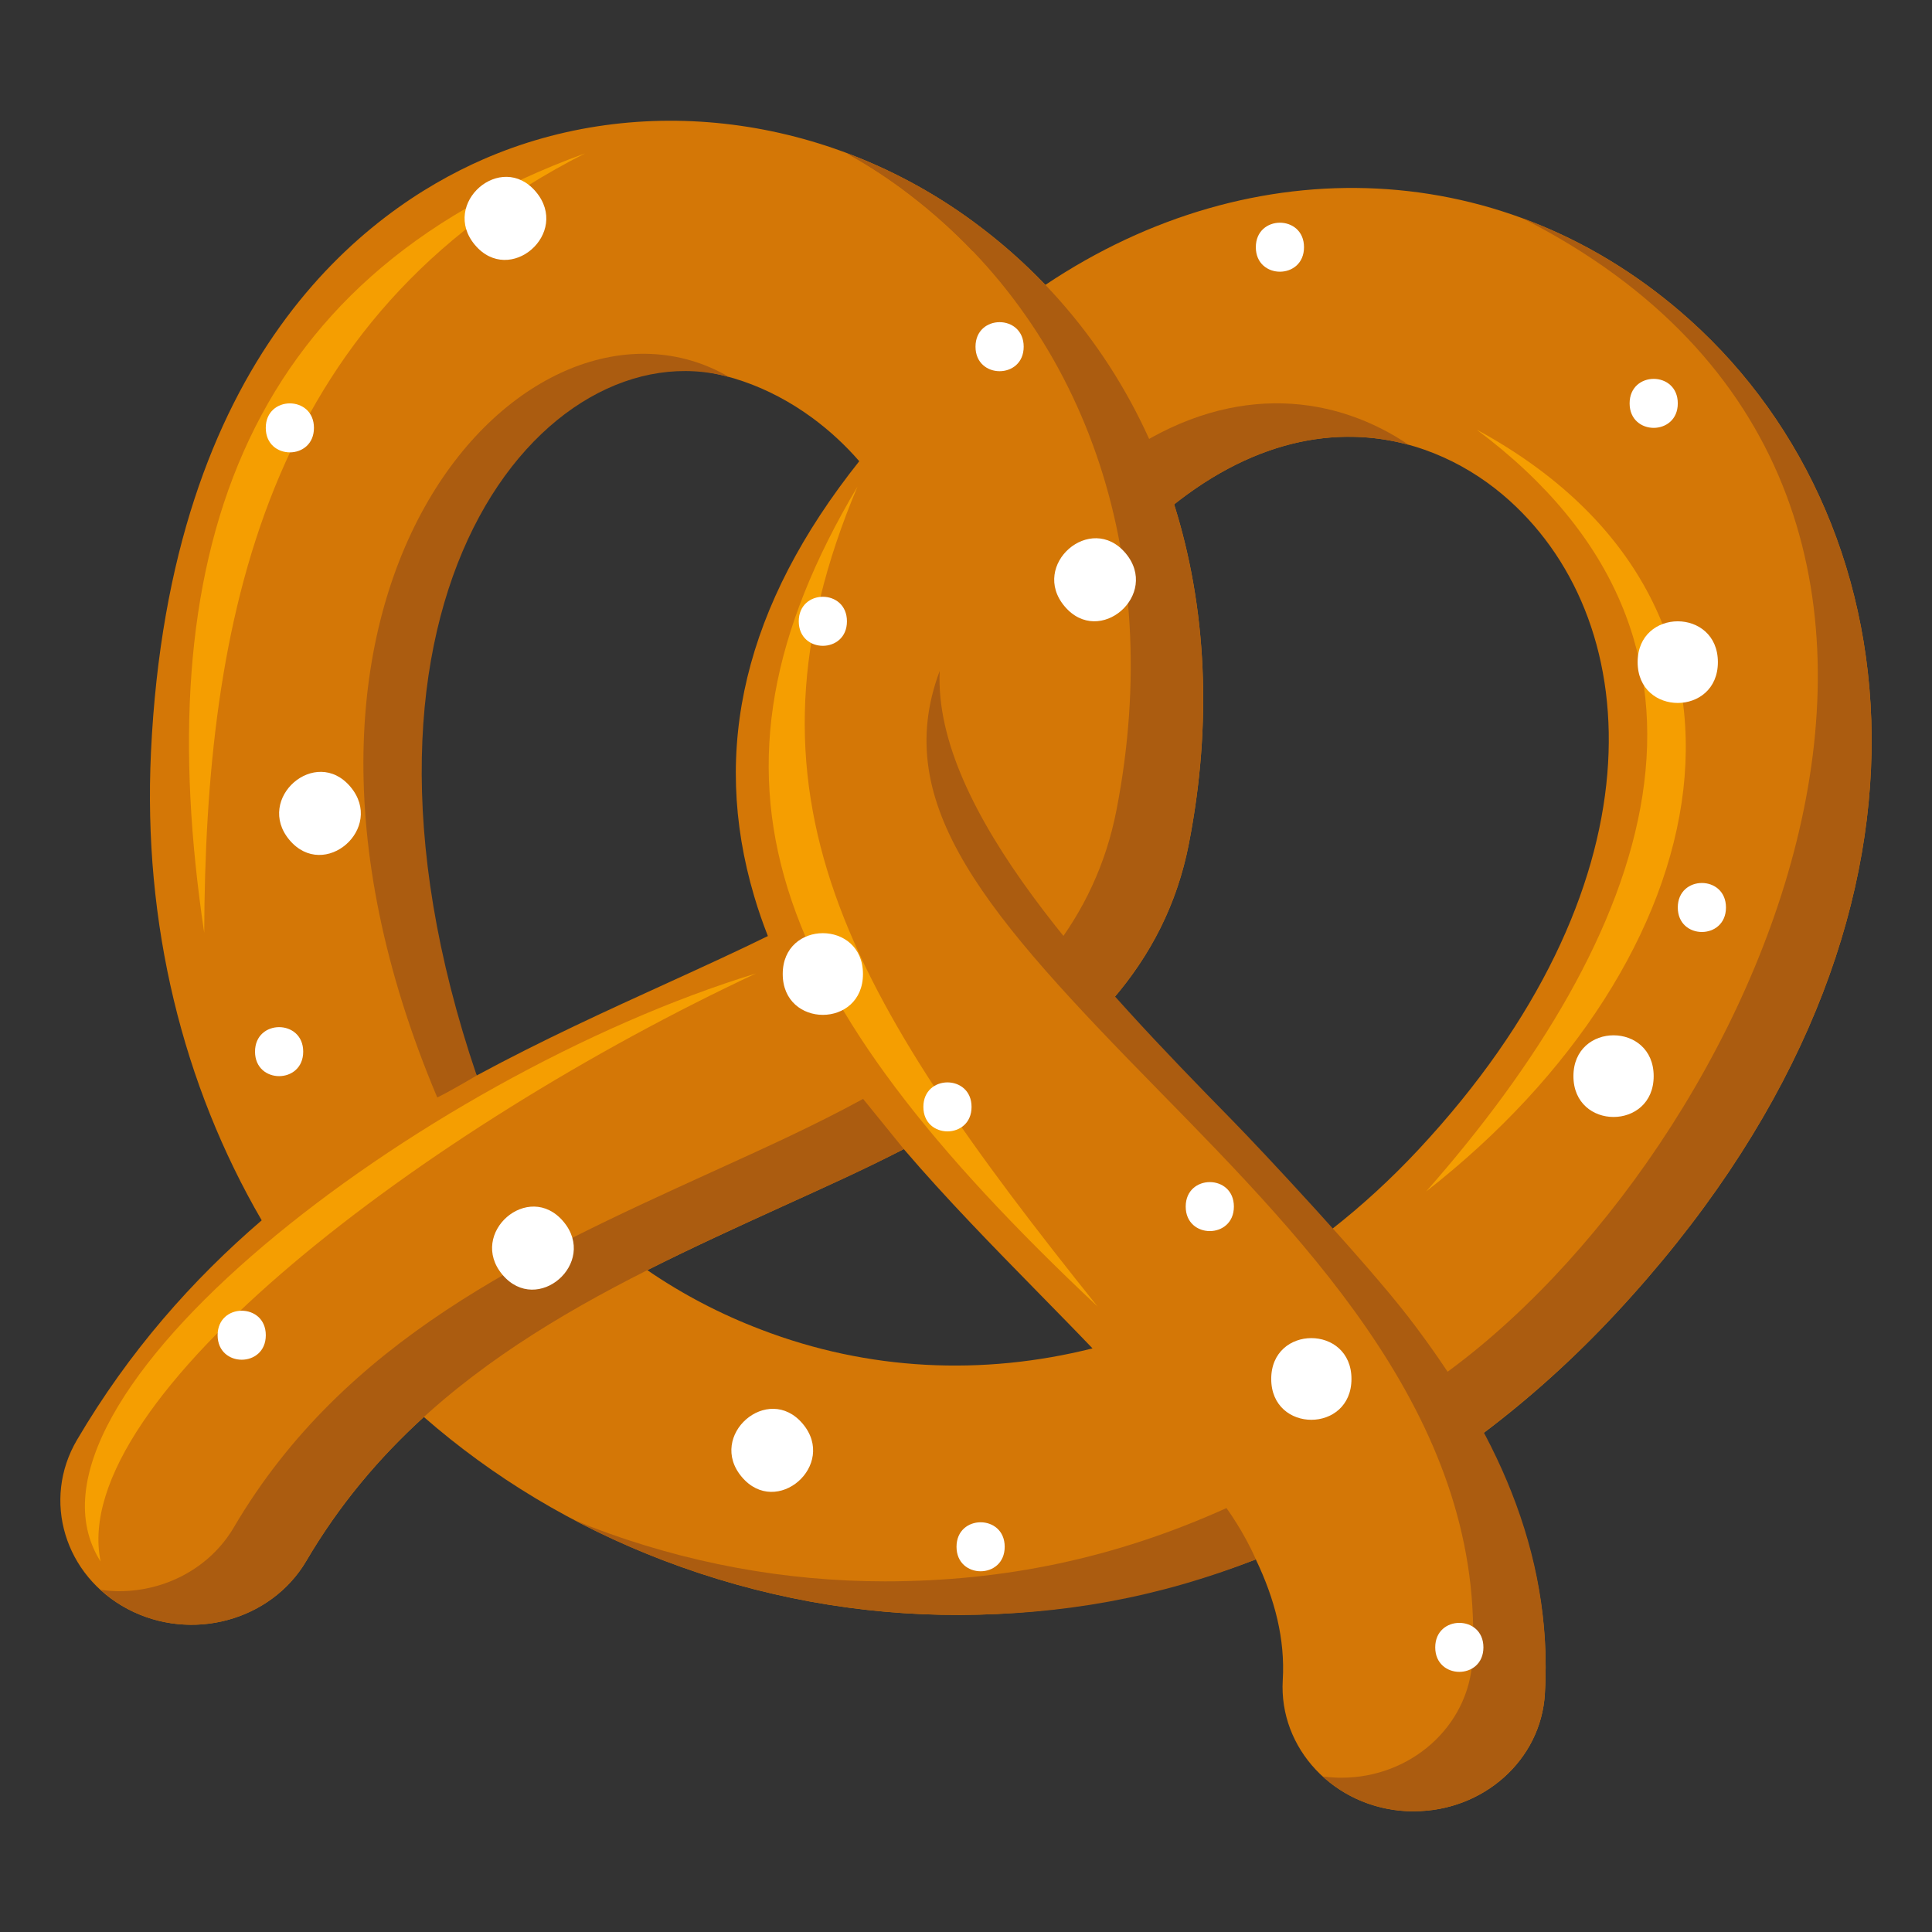 <?xml version="1.0" encoding="utf-8"?>
<!-- Generator: Adobe Illustrator 15.0.0, SVG Export Plug-In . SVG Version: 6.00 Build 0)  -->
<!DOCTYPE svg PUBLIC "-//W3C//DTD SVG 1.1//EN" "http://www.w3.org/Graphics/SVG/1.1/DTD/svg11.dtd">
<svg version="1.1" id="Layer_1" xmlns="http://www.w3.org/2000/svg" xmlns:xlink="http://www.w3.org/1999/xlink" x="0px" y="0px"
	 width="64px" height="64px" viewBox="0 0 64 64" enable-background="new 0 0 64 64" xml:space="preserve">
<rect x="0" y="0" width="64" height="64" fill="#333333" stroke="none"/>
<path fill="#D47706" d="M46.839,60c-0.084,0-0.166,0-0.25-0.004c-2.397-0.126-4.23-2.074-4.096-4.342
	c0.081-1.346-0.258-2.673-0.892-3.996c-6.316,2.402-13.193,2.494-19.648,0.023c-2.974-1.139-5.631-2.749-7.912-4.741
	c-1.474,1.342-2.796,2.898-3.894,4.767c-1.167,1.985-3.814,2.7-5.913,1.596c-2.098-1.104-2.853-3.613-1.686-5.6
	c1.733-2.95,3.838-5.317,6.121-7.278c-2.61-4.488-3.937-9.822-3.668-15.506c0.622-13.17,7.152-17.953,10.99-19.634
	c5.199-2.276,11.424-1.491,16.247,2.056c0.869,0.634,1.667,1.339,2.392,2.096c6.896-4.618,15.301-4.28,21.361,1.174
	c7.625,6.862,9.219,20.375-2.488,32.924c-1.375,1.475-2.84,2.794-4.376,3.95c1.401,2.613,2.237,5.465,2.048,8.633
	C51.044,58.31,49.127,60,46.839,60z M21.444,42.076c1.147,0.787,2.407,1.452,3.768,1.969c3.554,1.364,7.335,1.536,10.979,0.622
	c-0.576-0.603-1.168-1.204-1.765-1.814c-1.529-1.561-3.077-3.139-4.486-4.787c-1.317,0.668-2.683,1.291-4.039,1.907
	C24.414,40.65,22.914,41.336,21.444,42.076z M36.879,33.082c1.11,1.279,2.431,2.65,3.919,4.167c1.099,1.119,2.229,2.275,3.319,3.471
	c1.001-0.783,1.96-1.662,2.87-2.636c8.062-8.641,7.618-17.358,3.014-21.504c-2.539-2.286-6.717-3.351-11.107,0.127
	c1.074,3.405,1.269,7.245,0.49,11.237C38.988,29.983,38.1,31.656,36.879,33.082z M22.233,12.223c-0.895,0-1.772,0.176-2.593,0.533
	c-3.479,1.523-5.648,6.092-5.952,12.53c-0.18,3.818,0.569,7.344,2.103,10.341c2.173-1.174,4.332-2.158,6.34-3.073
	c1.216-0.555,2.322-1.062,3.306-1.546c-0.169-0.431-0.321-0.868-0.452-1.313c-1.454-4.896-0.315-9.648,3.479-14.417
	c-0.462-0.532-0.982-1.014-1.557-1.437C25.451,12.773,23.816,12.223,22.233,12.223z"/>
<path fill="#AB5C10" d="M14.485,36.355c0.486-0.236,1.306-0.729,1.306-0.729c-5.388-15.85,2.312-24.813,8.368-23.134
	C17.642,8.687,7.283,19.304,14.485,36.355z"/>
<path fill="#AB5C10" d="M55.991,10.61c-1.694-1.522-3.572-2.646-5.547-3.376c17.958,9.145,7.639,31.152-2.9,38.5
	c0.336,0.738,0.6,1.503,0.865,2.269c1.797-1.278,3.508-2.766,5.094-4.469C65.21,30.985,63.616,17.473,55.991,10.61z"/>
<path fill="#AB5C10" d="M40.628,49.957c-3.688,1.665-7.375,2.427-11.313,2.427c-3.278,0-6.571-0.593-9.762-1.815
	c-0.184-0.073-0.363-0.149-0.544-0.223c0.943,0.501,1.925,0.944,2.945,1.336c3.19,1.22,6.483,1.814,9.761,1.814
	c3.441,0,6.62-0.557,9.887-1.838C41.199,50.729,40.628,49.957,40.628,49.957z"/>
<path fill="#AB5C10" d="M29.838,6.225c0.867,0.639,1.666,1.343,2.392,2.102c0.228-0.153,0.456-0.301,0.687-0.441
	c-0.225-0.184-0.442-0.372-0.678-0.544c-1.307-0.962-2.719-1.713-4.183-2.26C28.667,5.424,29.263,5.803,29.838,6.225z"/>
<path fill="#AB5C10" d="M46.667,43.644c-1.43-1.859-4.937-5.607-5.836-6.522c-4.504-4.594-9.92-10.271-9.702-14.897
	c-1.667,4.445,1.574,8.105,7.269,13.913c5.083,5.185,10.843,11.063,10.377,18.868c-0.131,2.191-2.048,3.883-4.337,3.883
	c-0.083,0-0.166,0-0.25-0.007c-0.125-0.004-0.249-0.019-0.371-0.035c0.723,0.662,1.688,1.094,2.771,1.15
	C46.673,60,46.756,60,46.839,60c2.288,0,4.205-1.69,4.336-3.883C51.462,51.324,49.462,47.282,46.667,43.644z"/>
<path fill="#AB5C10" d="M38.495,17.039c2.94-2.508,5.805-2.949,8.169-2.304c-2.352-1.595-5.676-2.122-9.209,0.175
	C37.885,15.577,38.255,16.292,38.495,17.039z"/>
<path fill="#AB5C10" d="M28.592,36.403c-1.68,0.915-3.313,1.647-5.091,2.457c-5.948,2.713-12.099,5.513-15.753,11.733
	c-0.795,1.353-2.277,2.118-3.803,2.118c-0.204,0-0.408-0.019-0.612-0.046c0.266,0.244,0.564,0.458,0.902,0.637
	c0.669,0.354,1.395,0.521,2.11,0.521c1.527,0,3.008-0.766,3.803-2.117c3.654-6.219,9.805-9.021,15.753-11.734
	c1.481-0.675,2.611-1.167,4.039-1.907C29.469,37.486,28.592,36.403,28.592,36.403z"/>
<path fill="#AB5C10" d="M32.239,7.341c-1.307-0.962-2.718-1.709-4.182-2.26c0.611,0.343,1.207,0.722,1.782,1.144
	c6.112,4.493,8.783,12.196,7.146,20.608c-0.354,1.823-1.103,3.354-2.13,4.678c0.591,0.634,1.071,1.353,1.624,2.016
	c1.425-1.52,2.468-3.328,2.905-5.582C41.021,19.533,38.35,11.828,32.239,7.341z"/>
<path fill="#F59E01" d="M19.38,5.081C7.882,9.258,4.927,18.636,6.765,30.901C6.803,20.598,8.736,10.499,19.38,5.081z"/>
<path fill="#F59E01" d="M48.919,14.234c10.695,5.806,8.113,17.586-1.676,25.235C54.651,31.051,58.386,21.309,48.919,14.234z"/>
<path fill="#F59E01" d="M25.042,32.247C13.886,35.663-0.067,46.386,3.333,51.728C2.213,46.331,14.153,37.344,25.042,32.247z"/>
<path fill="#F59E01" d="M28.406,16.117c-5.748,9.677-3.063,16.801,7.955,27.166C28.056,32.918,24.126,26.286,28.406,16.117z"/>
<path fill="#FFFFFF" d="M55.579,13.362c0,1.082-1.596,1.082-1.596,0S55.579,12.28,55.579,13.362z"/>
<path fill="#FFFFFF" d="M57.175,30.062c0,1.082-1.596,1.082-1.596,0S57.175,28.979,57.175,30.062z"/>
<path fill="#FFFFFF" d="M32.184,36.667c0,1.082-1.596,1.082-1.596,0S32.184,35.585,32.184,36.667z"/>
<path fill="#FFFFFF" d="M33.911,11.485c0,1.082-1.596,1.082-1.596,0C32.315,10.401,33.911,10.401,33.911,11.485z"/>
<path fill="#FFFFFF" d="M10.4,14.174c0,1.082-1.596,1.082-1.596,0S10.4,13.092,10.4,14.174z"/>
<path fill="#FFFFFF" d="M33.282,51.239c0,1.082-1.596,1.082-1.596,0S33.282,50.157,33.282,51.239z"/>
<path fill="#FFFFFF" d="M10.044,34.837c0,1.082-1.596,1.082-1.596,0S10.044,33.755,10.044,34.837z"/>
<path fill="#FFFFFF" d="M8.805,44.231c0,1.082-1.596,1.082-1.596,0S8.805,43.149,8.805,44.231z"/>
<path fill="#FFFFFF" d="M28.056,20.582c0,1.082-1.596,1.082-1.596,0C26.46,19.498,28.056,19.498,28.056,20.582z"/>
<path fill="#FFFFFF" d="M43.197,8.189c0,1.082-1.596,1.082-1.596,0S43.197,7.107,43.197,8.189z"/>
<path fill="#FFFFFF" d="M49.14,54.571c0,1.082-1.596,1.082-1.596,0S49.14,53.489,49.14,54.571z"/>
<path fill="#FFFFFF" d="M40.874,39.97c0,1.082-1.596,1.082-1.596,0S40.874,38.888,40.874,39.97z"/>
<path fill="#FFFFFF" d="M56.907,21.934c0,1.803-2.658,1.803-2.658,0S56.907,20.131,56.907,21.934z"/>
<path fill="#FFFFFF" d="M54.78,35.649c0,1.803-2.658,1.803-2.658,0C52.122,33.845,54.78,33.845,54.78,35.649z"/>
<path fill="#FFFFFF" d="M44.769,45.679c0,1.805-2.658,1.805-2.658,0C42.11,43.876,44.769,43.876,44.769,45.679z"/>
<path fill="#FFFFFF" d="M28.587,32.265c0,1.805-2.658,1.805-2.658,0C25.929,30.462,28.587,30.462,28.587,32.265z"/>
<path fill="#FFFFFF" d="M37.286,18.325c1.152,1.369-0.867,3.131-2.02,1.76C34.112,18.716,36.132,16.956,37.286,18.325z"/>
<path fill="#FFFFFF" d="M17.753,6.354c1.154,1.371-0.865,3.131-2.02,1.76C14.582,6.744,16.601,4.984,17.753,6.354z"/>
<path fill="#FFFFFF" d="M11.609,26.064c1.154,1.371-0.865,3.131-2.02,1.762C8.438,26.455,10.457,24.695,11.609,26.064z"/>
<path fill="#FFFFFF" d="M18.664,40.466c1.154,1.369-0.865,3.129-2.02,1.76C15.492,40.854,17.511,39.095,18.664,40.466z"/>
<path fill="#FFFFFF" d="M26.592,47.165c1.152,1.369-0.867,3.129-2.02,1.76C23.418,47.556,25.438,45.794,26.592,47.165z"/>
</svg>
